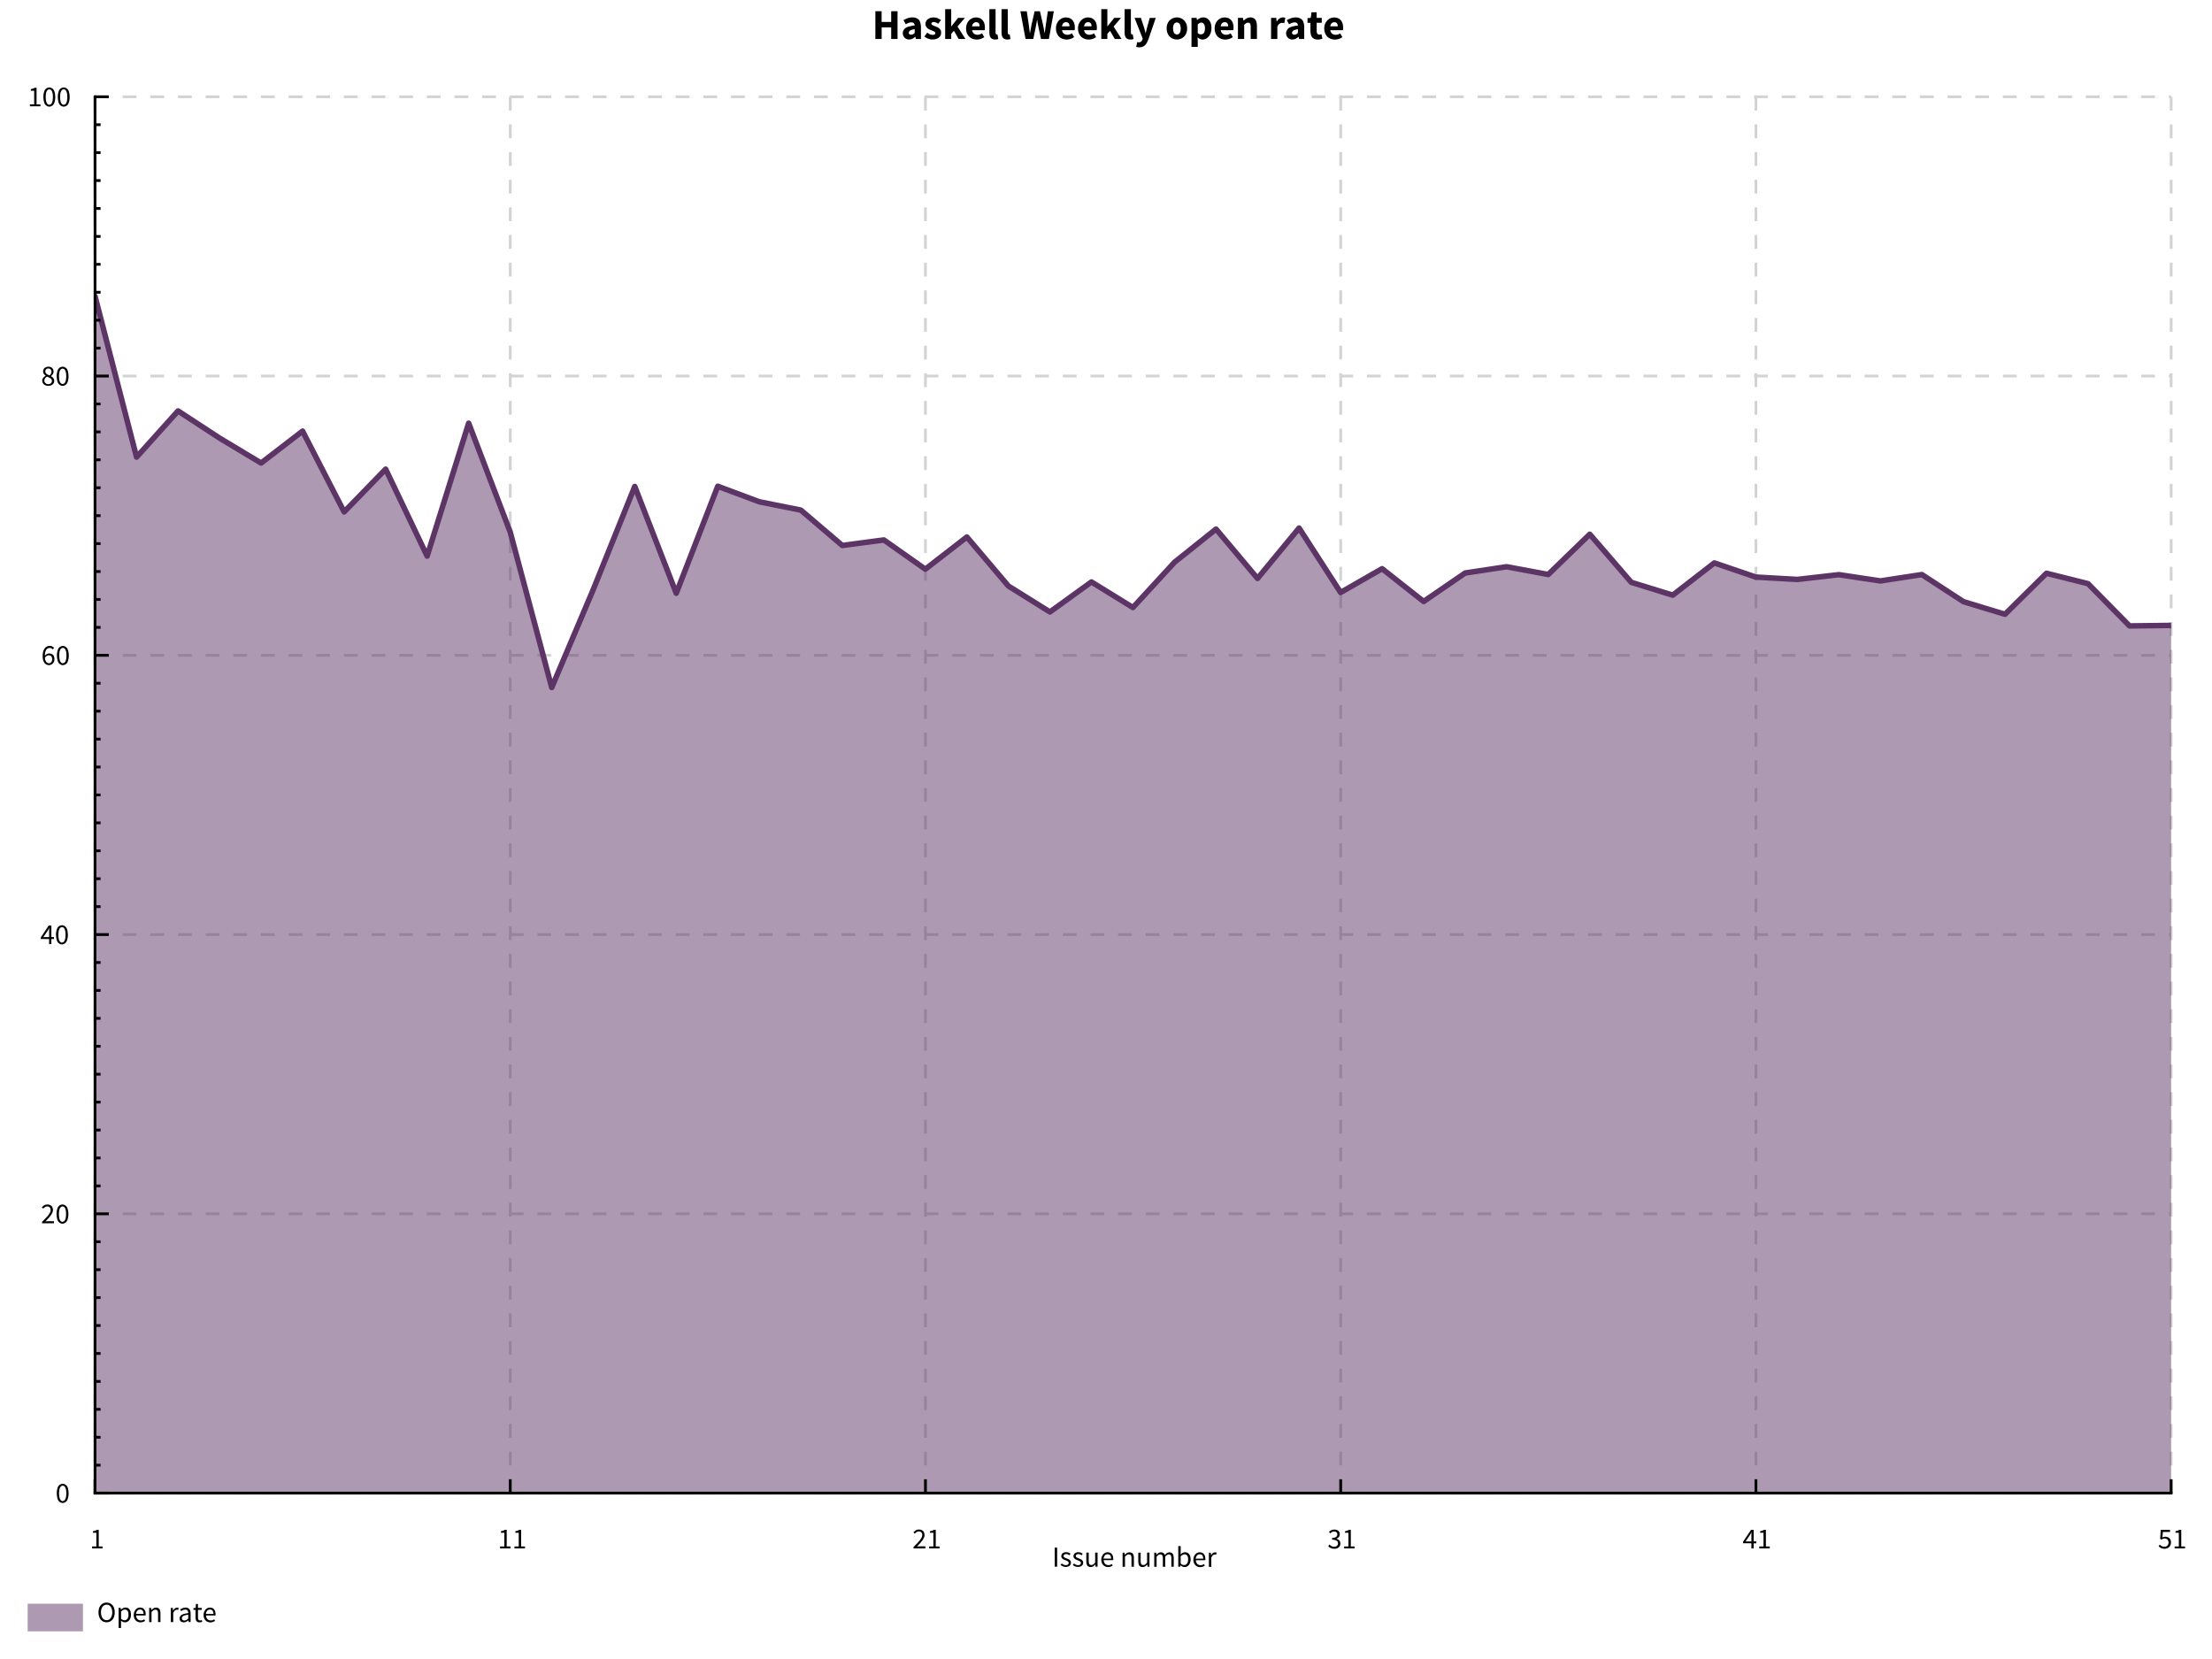 <svg xmlns="http://www.w3.org/2000/svg" stroke="#000" viewBox="0 0 800 600" font-size="1">
  <path fill="#FFF" stroke="none" stroke-opacity="0" stroke-width="0" stroke-miterlimit="10" d="M0 0v600h800V0z" stroke-linejoin="bevel"/>
  <path stroke="none" stroke-opacity="0" stroke-width="0" stroke-miterlimit="10" d="M315.4 14.1zm1.18-10.04h2.27v3.87h3.46V4.06h2.3V14.1h-2.3V9.9h-3.45v4.2h-2.27V4.06zm9.2 10.04zm.72-2.12c0-1.2 1.02-1.88 1.02-1.88 1-.68 3.28-.9 3.28-.9-.03-.52-.3-.82-.3-.82-.3-.3-.9-.3-.9-.3-.5 0-1 .18-1 .18-.48.2-1.04.5-1.04.5l-.8-1.48c.74-.45 1.55-.72 1.55-.72.82-.28 1.73-.28 1.73-.28 1.48 0 2.25.84 2.25.84.78.84.78 2.6.78 2.6v4.38h-1.85l-.16-.78H331c-.5.43-1.04.7-1.04.7-.55.27-1.2.27-1.2.27-.52 0-.93-.2-.93-.2-.42-.17-.7-.48-.7-.48-.3-.32-.47-.73-.47-.73-.16-.43-.16-.92-.16-.92zm0 0zm2.16-.17c0 .38.24.55.24.55.24.18.64.18.64.18.4 0 .67-.17.67-.17.3-.17.6-.48.6-.48v-1.34c-1.22.17-1.68.5-1.68.5-.46.32-.46.77-.46.77zm5.34 2.3zm1.34-2.3c.53.4 1 .6 1 .6.48.2.97.2.97.2.52 0 .75-.16.75-.16.23-.17.23-.48.23-.48 0-.18-.13-.33-.13-.33-.13-.15-.35-.27-.35-.27-.23-.12-.5-.22-.5-.22-.28-.1-.57-.23-.57-.23-.36-.12-.7-.3-.7-.3-.37-.2-.66-.46-.66-.46-.3-.27-.48-.64-.48-.64-.2-.36-.2-.83-.2-.83 0-.53.22-.97.22-.97.2-.45.6-.76.6-.76.38-.3.9-.48.9-.48.55-.18 1.22-.18 1.22-.18.87 0 1.54.3 1.54.3.66.3 1.15.67 1.15.67L339.3 8.6c-.4-.3-.8-.47-.8-.47-.4-.17-.8-.17-.8-.17-.86 0-.86.6-.86.6 0 .18.12.3.12.3.12.14.33.25.33.25.2.12.47.22.47.22l.56.2c.37.15.73.32.73.32.36.18.66.44.66.44.3.26.5.64.5.64.17.38.17.9.17.9 0 .53-.2.97-.2.97-.2.44-.6.77-.6.77-.4.33-1 .52-1 .52-.58.2-1.35.2-1.35.2-.75 0-1.55-.3-1.55-.3-.8-.3-1.38-.78-1.38-.78zm5.48 2.3zm1-10.8h2.2v6.2h.07l2.4-3.04h2.47L346.3 9.6l2.87 4.5h-2.45L345 11.13l-.97 1.1v1.87h-2.2V3.3zm7 10.8zm.57-3.82c0-.92.3-1.67.3-1.67.3-.74.8-1.25.8-1.25.5-.52 1.15-.8 1.15-.8.65-.27 1.34-.27 1.34-.27.8 0 1.4.28 1.4.28.62.27 1.03.77 1.03.77.4.5.6 1.16.6 1.16.2.66.2 1.44.2 1.44 0 .3-.02.57-.02.57-.02.26-.05.4-.05.4h-4.58c.16.88.7 1.27.7 1.27.52.4 1.3.4 1.3.4.8 0 1.64-.52 1.64-.52l.76 1.37c-.58.4-1.3.64-1.3.64-.72.23-1.4.23-1.4.23-.82 0-1.53-.28-1.53-.28-.7-.27-1.23-.8-1.23-.8-.53-.5-.82-1.24-.82-1.24-.3-.74-.3-1.7-.3-1.7zm0 0zm4.9-.78c0-.67-.28-1.08-.28-1.08-.3-.42-.98-.42-.98-.42-.54 0-.95.36-.95.36-.42.37-.54 1.14-.54 1.14h2.75zm2.5 4.6zm1-10.8h2.27v8.52c0 .36.14.5.14.5.14.13.27.13.27.13h.14l.15-.03.28 1.68c-.2.08-.47.13-.47.13-.3.06-.67.06-.67.06-.6 0-1-.2-1-.2-.4-.18-.63-.5-.63-.5-.24-.35-.35-.82-.35-.82-.1-.46-.1-1.05-.1-1.05V3.3zm3.4 10.8zm1.02-10.8h2.26v8.52c0 .36.13.5.13.5.14.13.28.13.28.13h.13l.16-.03.27 1.68c-.18.08-.47.13-.47.13-.28.06-.67.06-.67.06-.6 0-1-.2-1-.2-.4-.18-.63-.5-.63-.5-.24-.35-.35-.82-.35-.82-.1-.46-.1-1.05-.1-1.05V3.3zm6.6 10.8zm.22-10.04h2.32l.7 4.7.2 1.58.2 1.6h.06l.3-1.6c.14-.8.3-1.58.3-1.58l1.08-4.7h1.92l1.08 4.7.3 1.56.3 1.6h.06l.2-1.6.22-1.56.7-4.7h2.16l-1.78 10.04h-2.85l-.98-4.56c-.12-.58-.22-1.17-.22-1.17l-.18-1.15h-.06l-.2 1.15c-.1.6-.22 1.17-.22 1.17l-.94 4.56h-2.8zm12.3 10.04zm.56-3.82c0-.92.3-1.67.3-1.67.3-.74.8-1.25.8-1.25.5-.52 1.16-.8 1.16-.8.65-.27 1.34-.27 1.34-.27.82 0 1.42.28 1.42.28.6.27 1.02.77 1.02.77.4.5.6 1.16.6 1.16.2.66.2 1.44.2 1.44 0 .3-.02.57-.02.57l-.06.4h-4.58c.16.88.7 1.27.7 1.27.52.4 1.3.4 1.3.4.8 0 1.64-.52 1.64-.52l.75 1.37c-.58.4-1.3.64-1.3.64-.7.23-1.4.23-1.4.23-.82 0-1.53-.28-1.53-.28-.7-.27-1.23-.8-1.23-.8-.52-.5-.8-1.24-.8-1.24-.3-.74-.3-1.7-.3-1.7zm0 0zm4.92-.78c0-.67-.3-1.08-.3-1.08-.28-.42-.97-.42-.97-.42-.54 0-.95.36-.95.36-.4.37-.53 1.14-.53 1.14h2.76zm2.5 4.6zm.55-3.82c0-.92.3-1.67.3-1.67.32-.74.82-1.25.82-1.25.5-.52 1.14-.8 1.14-.8.64-.27 1.34-.27 1.34-.27.8 0 1.42.28 1.42.28.6.27 1.02.77 1.02.77.4.5.6 1.16.6 1.16.2.66.2 1.44.2 1.44 0 .3-.02.57-.02.57-.03.26-.07.4-.07.4h-4.57c.15.88.7 1.27.7 1.27.52.4 1.3.4 1.3.4.8 0 1.64-.52 1.64-.52l.75 1.37c-.6.4-1.3.64-1.3.64-.72.23-1.4.23-1.4.23-.83 0-1.54-.28-1.54-.28-.7-.27-1.22-.8-1.22-.8-.52-.5-.8-1.24-.8-1.24-.3-.74-.3-1.7-.3-1.7zm0 0zm4.93-.78c0-.67-.3-1.08-.3-1.08-.28-.42-.98-.42-.98-.42-.53 0-.94.36-.94.36-.4.37-.53 1.14-.53 1.14h2.75zm2.5 4.6zm1-10.8h2.2v6.2h.06l2.42-3.04h2.46l-2.68 3.14 2.88 4.5h-2.44l-1.73-2.97-.97 1.1v1.87h-2.2V3.3zm7.44 10.8zm1-10.8H409v8.52c0 .36.13.5.13.5.13.13.27.13.27.13h.13l.15-.03.28 1.68c-.2.08-.47.13-.47.13-.3.06-.68.06-.68.06-.6 0-1-.2-1-.2-.4-.18-.63-.5-.63-.5-.25-.35-.35-.82-.35-.82-.1-.46-.1-1.05-.1-1.05V3.3zm3.4 10.8zm1.17 1.1l.26.07c.14.03.26.03.26.03.57 0 .88-.27.88-.27.3-.28.46-.73.46-.73l.1-.4-2.93-7.44h2.28l1.1 3.28c.17.53.3 1.07.3 1.07l.3 1.1h.06l.25-1.07.28-1.1.93-3.27H418l-2.65 7.72c-.28.72-.58 1.27-.58 1.27-.3.55-.7.9-.7.9-.38.37-.88.55-.88.55-.5.2-1.18.2-1.18.2-.37 0-.6-.05-.6-.05-.26-.04-.5-.1-.5-.1l.4-1.74zm10.07-1.1zm.55-3.82c0-.95.3-1.7.3-1.7.32-.75.83-1.25.83-1.25.52-.5 1.2-.78 1.2-.78.68-.27 1.4-.27 1.4-.27.72 0 1.4.27 1.4.27.66.27 1.18.78 1.18.78.5.5.82 1.25.82 1.25.3.75.3 1.7.3 1.7 0 .96-.3 1.7-.3 1.7-.3.75-.82 1.26-.82 1.26-.52.5-1.2.78-1.2.78-.66.27-1.38.27-1.38.27-.72 0-1.4-.28-1.4-.28-.68-.27-1.2-.78-1.2-.78-.5-.5-.82-1.26-.82-1.26-.3-.74-.3-1.7-.3-1.7zm0 0zm2.33 0c0 1 .34 1.6.34 1.6.34.57 1.05.57 1.05.57.7 0 1.05-.58 1.05-.58.35-.6.35-1.6.35-1.6 0-1-.35-1.57-.35-1.57-.36-.6-1.05-.6-1.05-.6-.7 0-1.06.6-1.06.6-.35.58-.35 1.58-.35 1.58zm5.67 3.82zm3.26.6v2.24h-2.26V6.46h1.84l.16.76h.06c.45-.4 1-.67 1-.67.57-.27 1.17-.27 1.17-.27.7 0 1.25.28 1.25.28.55.27.94.78.94.78.38.5.6 1.23.6 1.23.2.7.2 1.6.2 1.6 0 .97-.27 1.74-.27 1.74-.27.77-.72 1.3-.72 1.3-.46.53-1.04.8-1.04.8-.56.3-1.18.3-1.18.3-.5 0-.95-.22-.95-.22-.47-.2-.87-.6-.87-.6zm0 0zm0-2.75c.3.27.62.38.62.38.3.1.6.1.6.1.58 0 1-.52 1-.52.4-.52.4-1.7.4-1.7 0-2.07-1.3-2.07-1.3-2.07-.67 0-1.32.7-1.32.7v3.12zm5.56 2.15zm.55-3.82c0-.92.3-1.67.3-1.67.3-.74.8-1.25.8-1.25.5-.52 1.16-.8 1.16-.8.64-.27 1.34-.27 1.34-.27.8 0 1.42.28 1.42.28.6.27 1.02.77 1.02.77.4.5.6 1.16.6 1.16.2.66.2 1.44.2 1.44 0 .3-.02.57-.02.57-.03.26-.07.4-.07.4h-4.57c.15.88.7 1.27.7 1.27.52.4 1.3.4 1.3.4.8 0 1.64-.52 1.64-.52l.75 1.37c-.6.4-1.3.64-1.3.64-.72.23-1.4.23-1.4.23-.83 0-1.54-.28-1.54-.28-.7-.27-1.23-.8-1.23-.8-.52-.5-.8-1.24-.8-1.24-.3-.74-.3-1.7-.3-1.7zm0 0zm4.92-.78c0-.67-.3-1.08-.3-1.08-.28-.42-.98-.42-.98-.42-.53 0-.94.36-.94.36-.4.37-.53 1.14-.53 1.14h2.75zm2.5 4.6zm1-7.64h1.85l.15.97h.06c.5-.46 1.08-.8 1.08-.8.58-.35 1.37-.35 1.37-.35 1.25 0 1.8.8 1.8.8.57.83.57 2.28.57 2.28v4.74h-2.26V9.65c0-.83-.23-1.14-.23-1.14-.2-.3-.7-.3-.7-.3-.43 0-.74.2-.74.2-.3.2-.68.54-.68.54v5.16h-2.26V6.46zm11 7.64zm1-7.64h1.86l.15 1.34h.06c.4-.78 1-1.15 1-1.15.58-.37 1.17-.37 1.17-.37.32 0 .53.04.53.04.2.04.37.1.37.1l-.37 1.97c-.2-.07-.4-.1-.4-.1-.18-.04-.43-.04-.43-.04-.43 0-.9.3-.9.3-.47.32-.78 1.1-.78 1.1v4.44h-2.27V6.46zm4.7 7.64zm.72-2.12c0-1.2 1-1.88 1-1.88 1.03-.68 3.3-.9 3.3-.9-.04-.52-.32-.82-.32-.82-.27-.3-.9-.3-.9-.3-.48 0-.97.18-.97.18-.5.2-1.05.5-1.05.5l-.8-1.48c.74-.45 1.55-.72 1.55-.72.8-.28 1.7-.28 1.7-.28 1.5 0 2.27.84 2.27.84.78.84.78 2.6.78 2.6v4.38h-1.85l-.17-.78h-.05c-.5.43-1.04.7-1.04.7-.55.27-1.2.27-1.2.27-.52 0-.94-.2-.94-.2-.42-.17-.7-.48-.7-.48-.3-.32-.46-.73-.46-.73-.16-.43-.16-.92-.16-.92zm0 0zm2.15-.17c0 .38.23.55.23.55.24.18.64.18.64.18.4 0 .68-.17.68-.17.27-.17.58-.48.58-.48v-1.34c-1.2.17-1.68.5-1.68.5-.46.32-.46.77-.46.77zm5.34 2.3zm1.3-5.87h-1.04V6.56l1.17-.1.26-2.03h1.88v2.03h1.84v1.77h-1.83v3.07c0 .65.28.93.28.93.27.3.7.3.7.3.2 0 .4-.06.4-.06l.34-.1.35 1.64c-.3.1-.72.2-.72.2-.42.1-.97.1-.97.1-.7 0-1.2-.23-1.2-.23-.5-.2-.83-.6-.83-.6-.3-.38-.46-.93-.46-.93-.15-.55-.15-1.2-.15-1.2v-3.1zm4.44 5.87zm.55-3.82c0-.92.3-1.67.3-1.67.32-.74.82-1.25.82-1.25.5-.52 1.15-.8 1.15-.8.65-.27 1.34-.27 1.34-.27.8 0 1.42.28 1.42.28.6.27 1.02.77 1.02.77.4.5.6 1.16.6 1.16.2.66.2 1.44.2 1.44 0 .3-.02.57-.02.57l-.06.4h-4.58c.16.88.7 1.27.7 1.27.52.4 1.3.4 1.3.4.8 0 1.64-.52 1.64-.52l.75 1.37c-.57.4-1.3.64-1.3.64-.7.23-1.4.23-1.4.23-.82 0-1.52-.28-1.52-.28-.7-.27-1.24-.8-1.24-.8-.52-.5-.8-1.24-.8-1.24-.3-.74-.3-1.7-.3-1.7zm0 0zm4.93-.78c0-.67-.3-1.08-.3-1.08-.28-.42-.98-.42-.98-.42-.53 0-.94.36-.94.36-.4.37-.53 1.14-.53 1.14h2.76z" stroke-linejoin="bevel"/>
  <path fill="none" fill-opacity="0" stroke="#D3D3D3" stroke-miterlimit="10" d="M34.37 35v505M184.54 35v505M334.7 35v505M484.88 35v505M635.05 35v505M785.22 35v505M34.37 540h750.85M34.37 439h750.85M34.37 338h750.85M34.37 237h750.85M34.37 136h750.85M34.37 35h750.85" stroke-dasharray="5 5"/>
  <g fill="#5C3566" fill-opacity=".5" stroke-opacity="0" stroke-width="0" stroke-miterlimit="10" stroke-linejoin="bevel">
    <defs>
      <clipPath id="a">
        <path d="M34.37 35v505h750.85V35z"/>
      </clipPath>
    </defs>
    <g clip-path="url(#a)">
      <path stroke="none" d="M34.37 540H800.2V233.9l-15.02-7.74-15 .18-15.02-15.28-15.02-3.77-15 14.82-15.03-4.57-15.02-9.8-15 2.3-15.02-2.25-15.02 1.72-15-.85-15.03-5.12L605 215.2l-15-4.6-15.02-17.42-15.02 14.56-15.02-2.8-15 2.26-15.03 10.3-15-11.85-15.02 8.6-15.02-23.3-15.02 18.23-15-17.84-15.03 12-15 16.36-15.02-9.25-15.02 10.86-15.02-9.37-15.02-17.72-15 11.65-15.03-10.57-15.03 2-15-12.8-15.03-3-15.02-5.62-15 38.7-15.03-38.63-15.03 37.3-15 35.42-15.03-56.25-15.02-39.35-15.02 48.07-15-31.45-15.03 15.47-15.02-29.22-15 11.54-15.03-9.02-15.02-9.82-15 16.7-15.03-58.18V540z"/>
    </g>
  </g>
  <g fill-opacity="0" stroke="#5C3566" stroke-width="2" stroke-miterlimit="10" stroke-linejoin="round" stroke-linecap="round">
    <defs>
      <clipPath id="b">
        <path d="M34.37 35v505h750.85V35z"/>
      </clipPath>
    </defs>
    <g clip-path="url(#b)">
      <path fill="none" d="M34.37 107.14l15.02 58.18 15-16.7 15.02 9.82 15.02 9.02 15-11.54 15.03 29.22 15.02-15.47 15 31.45 15.02-48.07 15.02 39.35 15.02 56.25 15-35.4 15.03-37.32 15 38.63 15.02-38.7 15.02 5.62 15.02 3 15 12.8 15.03-2 15 10.57 15.02-11.64 15.02 17.73 15.02 9.38 15.02-10.85 15 9.25 15.03-16.37 15.03-12 15 17.85 15.03-18.22 15.02 23.3 15-8.6 15.03 11.85 15.03-10.3 15-2.26 15.03 2.8 15.02-14.56 15.02 17.4 15 4.63 15.03-11.65 15.02 5.12 15 .85 15.03-1.72 15.02 2.26 15-2.3 15.03 9.8 15.02 4.56 15-14.83 15.03 3.76 15.02 15.28 15-.18 15.03 7.73"/>
    </g>
  </g>
  <path fill="none" fill-opacity="0" stroke-miterlimit="10" d="M34.37 540V35" stroke-linecap="square"/>
  <path fill="none" fill-opacity="0" stroke-miterlimit="10" d="M34.37 540h2M34.37 529.9h2M34.37 519.8h2M34.37 509.7h2M34.37 499.6h2M34.37 489.5h2M34.37 479.4h2M34.37 469.3h2M34.37 459.2h2M34.37 449.1h2M34.37 439h2M34.37 428.9h2M34.37 418.8h2M34.37 408.7h2M34.37 398.6h2M34.37 388.5h2M34.37 378.4h2M34.37 368.3h2M34.37 358.2h2M34.37 348.1h2M34.37 338h2M34.37 327.9h2M34.37 317.8h2M34.37 307.7h2M34.37 297.6h2M34.37 287.5h2M34.37 277.4h2M34.37 267.3h2M34.37 257.2h2M34.37 247.1h2M34.37 237h2M34.37 226.9h2M34.37 216.8h2M34.37 206.7h2M34.37 196.6h2M34.37 186.5h2M34.37 176.4h2M34.37 166.3h2M34.37 156.2h2M34.37 146.1h2M34.37 136h2M34.37 125.9h2M34.37 115.8h2M34.37 105.7h2M34.37 95.6h2M34.37 85.5h2M34.37 75.4h2M34.37 65.3h2M34.37 55.2h2M34.37 45.1h2M34.37 35h2M34.37 540h5M34.37 439h5M34.37 338h5M34.37 237h5M34.37 136h5M34.37 35h5"/>
  <path stroke="none" stroke-opacity="0" stroke-width="0" stroke-miterlimit="10" d="M20.07 543.45zm2.62.12c-1.03 0-1.6-.9-1.6-.9-.56-.9-.56-2.6-.56-2.6 0-1.7.56-2.57.56-2.57.57-.88 1.6-.88 1.6-.88 1 0 1.56.88 1.56.88.57.88.57 2.57.57 2.57 0 1.7-.57 2.6-.57 2.6-.56.9-1.57.9-1.57.9zm0 0zm0-.7c.28 0 .52-.15.52-.15.24-.17.4-.5.4-.5.18-.35.28-.88.28-.88.1-.53.1-1.27.1-1.27 0-.73-.1-1.26-.1-1.26-.1-.5-.27-.84-.27-.84-.17-.33-.4-.5-.4-.5-.25-.15-.54-.15-.54-.15-.3 0-.55.17-.55.17-.24.16-.4.5-.4.5-.18.32-.28.84-.28.84-.1.54-.1 1.27-.1 1.27 0 1.47.37 2.14.37 2.14.36.68.95.68.95.68zM14.77 442.45zm.42-.52l1.33-1.36c.6-.6 1-1.13 1-1.13.4-.52.6-.96.6-.96.2-.44.2-.85.2-.85 0-.57-.3-.94-.3-.94-.32-.38-.96-.38-.96-.38-.42 0-.78.24-.78.24-.37.23-.66.57-.66.57l-.5-.5c.43-.46.9-.73.9-.73.47-.28 1.13-.28 1.13-.28.94 0 1.48.54 1.48.54.53.54.53 1.43.53 1.43 0 .47-.2.94-.2.94-.2.48-.57 1-.57 1-.35.5-.85 1.05-.85 1.05l-1.1 1.16.57-.04.55-.02h1.95v.75H15.2v-.52zm4.8.52zm2.6.12c-1 0-1.58-.9-1.58-.9-.57-.9-.57-2.6-.57-2.6 0-1.7.57-2.57.57-2.57.57-.88 1.6-.88 1.6-.88 1 0 1.56.88 1.56.88.57.88.57 2.57.57 2.57 0 1.7-.57 2.6-.57 2.6-.57.9-1.57.9-1.57.9zm0 0zm0-.7c.3 0 .54-.15.54-.15.23-.17.4-.5.4-.5.18-.35.27-.88.27-.88.1-.53.1-1.27.1-1.27 0-.73-.1-1.26-.1-1.26-.08-.5-.25-.84-.25-.84-.18-.33-.4-.5-.4-.5-.25-.15-.54-.15-.54-.15-.3 0-.53.17-.53.17-.24.16-.42.5-.42.5-.17.32-.26.84-.26.84-.1.54-.1 1.27-.1 1.27 0 1.47.35 2.14.35 2.14.37.68.96.68.96.68zM14.57 341.45zm3.2-2.55v-1.94-.65l.05-.63h-.05c-.12.24-.26.47-.26.47l-.27.47-1.57 2.3h2.1zm0 0zm1.73.7h-.92v1.85h-.82v-1.85h-3v-.57l2.86-4.3h.96v4.17h.92v.7zm.3 1.85zm2.6.12c-1 0-1.58-.9-1.58-.9-.57-.9-.57-2.6-.57-2.6 0-1.7.57-2.57.57-2.57.57-.88 1.6-.88 1.6-.88 1 0 1.56.88 1.56.88.57.88.57 2.57.57 2.57 0 1.7-.57 2.6-.57 2.6-.57.9-1.57.9-1.57.9zm0 0zm0-.7c.3 0 .54-.15.54-.15.23-.17.4-.5.4-.5.18-.35.27-.88.27-.88.1-.53.1-1.27.1-1.27 0-.73-.1-1.26-.1-1.26-.08-.5-.25-.84-.25-.84-.18-.33-.4-.5-.4-.5-.25-.15-.54-.15-.54-.15-.3 0-.53.17-.53.17-.24.16-.42.5-.42.5-.17.32-.26.84-.26.84-.1.54-.1 1.27-.1 1.27 0 1.47.35 2.14.35 2.14.37.68.96.68.96.68zM14.9 240.45zm2.8-.56c.26 0 .47-.12.47-.12.2-.1.37-.3.37-.3.16-.2.25-.46.25-.46.08-.27.08-.6.08-.6 0-.66-.3-1.04-.3-1.04-.3-.38-.94-.38-.94-.38-.32 0-.7.2-.7.2-.36.2-.7.68-.7.68.08 1 .46 1.5.46 1.5.37.5 1 .5 1 .5zm0 0zm1.4-5.03c-.22-.24-.5-.4-.5-.4-.3-.13-.62-.13-.62-.13-.34 0-.66.15-.66.15-.3.14-.56.47-.56.47-.24.34-.38.88-.38.88-.15.54-.16 1.34-.16 1.34.3-.4.73-.63.73-.63.42-.22.83-.22.83-.22.88 0 1.4.5 1.4.5.52.53.52 1.57.52 1.57 0 .48-.16.88-.16.88-.16.4-.43.67-.43.67-.27.3-.62.44-.62.44-.36.17-.77.17-.77.17-.48 0-.9-.2-.9-.2-.42-.2-.73-.6-.73-.6-.3-.4-.5-1-.5-1-.17-.6-.17-1.42-.17-1.42 0-1 .2-1.72.2-1.72.22-.7.58-1.16.58-1.16.35-.44.8-.65.8-.65.47-.2.97-.2.97-.2.55 0 .94.2.94.2.4.2.67.5.67.5zm1.02 5.58zm2.6.12c-1 0-1.57-.9-1.57-.9-.57-.9-.57-2.6-.57-2.6 0-1.7.57-2.57.57-2.57.56-.88 1.58-.88 1.58-.88 1 0 1.58.88 1.58.88.57.88.57 2.57.57 2.57 0 1.7-.56 2.6-.56 2.6-.56.9-1.57.9-1.57.9zm0 0zm0-.7c.3 0 .54-.15.54-.15.24-.17.4-.5.4-.5.18-.35.28-.88.28-.88.1-.53.1-1.27.1-1.27 0-.73-.1-1.26-.1-1.26-.1-.5-.27-.84-.27-.84-.17-.33-.4-.5-.4-.5-.24-.15-.54-.15-.54-.15-.3 0-.53.17-.53.17-.25.16-.42.5-.42.5-.17.32-.27.84-.27.84-.08.54-.08 1.27-.08 1.27 0 1.47.36 2.14.36 2.14.36.68.95.68.95.68zM14.82 139.45zm1.2-1.8c0 .28.12.5.12.5.1.25.3.42.3.42.2.17.46.27.46.27.26.1.57.1.57.1.6 0 .95-.33.95-.33.36-.32.36-.85.36-.85 0-.32-.15-.55-.15-.55-.14-.23-.4-.4-.4-.4-.25-.18-.58-.32-.58-.32l-.7-.3c-.4.28-.65.64-.65.64-.27.37-.27.83-.27.83zm0 0zm1.9-1.86c.34-.3.52-.65.52-.65.18-.34.18-.7.18-.7 0-.5-.3-.85-.3-.85-.3-.34-.86-.34-.86-.34-.47 0-.78.3-.78.3-.3.3-.3.78-.3.78 0 .3.12.52.12.52.13.22.34.38.34.38.22.17.5.3.5.3l.58.25zm0 0zm-2.67 1.93c0-.32.1-.6.1-.6.12-.28.3-.5.3-.5.17-.23.4-.4.4-.4.22-.18.46-.3.46-.3v-.05c-.35-.26-.64-.63-.64-.63-.28-.37-.28-.9-.28-.9 0-.4.14-.7.14-.7.15-.33.4-.55.4-.55.26-.23.6-.36.6-.36.35-.12.76-.12.76-.12.44 0 .8.13.8.13.33.13.58.37.58.37.25.23.38.56.38.56.13.33.13.72.13.72 0 .27-.1.5-.1.5-.08.25-.2.46-.2.46-.14.2-.3.38-.3.38-.17.17-.32.28-.32.28v.04c.22.13.43.3.43.3.2.15.37.36.37.36.16.2.26.47.26.47.1.25.1.6.1.6 0 .36-.15.7-.15.7-.15.3-.44.56-.44.56-.27.24-.67.37-.67.37-.4.14-.88.14-.88.14-.48 0-.88-.14-.88-.14-.4-.13-.7-.38-.7-.38-.28-.25-.45-.58-.45-.58-.17-.34-.17-.74-.17-.74zm4.8 1.72zm2.6.12c-1 0-1.58-.9-1.58-.9-.57-.9-.57-2.6-.57-2.6 0-1.7.57-2.57.57-2.57.57-.88 1.6-.88 1.6-.88 1 0 1.56.88 1.56.88.57.88.57 2.57.57 2.57 0 1.7-.57 2.6-.57 2.6-.56.9-1.57.9-1.57.9zm0 0zm0-.7c.3 0 .54-.15.54-.15.22-.17.4-.5.4-.5.17-.35.27-.88.27-.88.1-.53.1-1.27.1-1.27 0-.73-.1-1.26-.1-1.26-.1-.5-.27-.84-.27-.84-.18-.33-.4-.5-.4-.5-.25-.15-.54-.15-.54-.15-.3 0-.54.17-.54.17-.24.16-.4.5-.4.5-.2.32-.28.84-.28.84-.1.54-.1 1.27-.1 1.27 0 1.47.37 2.14.37 2.14.37.68.96.68.96.68zM10 38.45zm.83-.72h1.53V32.8h-1.22v-.56c.47-.1.8-.2.8-.2.35-.13.62-.3.62-.3h.66v6h1.4v.7h-3.8v-.7zm4.4.72zm2.6.12c-1 0-1.58-.9-1.58-.9-.57-.9-.57-2.6-.57-2.6 0-1.7.57-2.57.57-2.57.57-.88 1.6-.88 1.6-.88 1 0 1.56.88 1.56.88.58.88.58 2.57.58 2.57 0 1.7-.57 2.6-.57 2.6-.56.9-1.56.9-1.56.9zm0 0zm0-.7c.3 0 .54-.15.54-.15.23-.17.4-.5.4-.5.18-.35.27-.88.27-.88.1-.53.1-1.27.1-1.27 0-.73-.1-1.26-.1-1.26-.1-.5-.26-.84-.26-.84-.18-.33-.4-.5-.4-.5-.25-.15-.54-.15-.54-.15-.3 0-.54.17-.54.17-.24.16-.4.5-.4.5-.2.32-.28.84-.28.84-.1.54-.1 1.27-.1 1.27 0 1.47.37 2.14.37 2.14.35.68.94.68.94.68zm2.6.58zm2.63.12c-1.02 0-1.6-.9-1.6-.9-.56-.9-.56-2.6-.56-2.6 0-1.7.57-2.57.57-2.57.57-.88 1.6-.88 1.6-.88 1 0 1.56.88 1.56.88.57.88.57 2.57.57 2.57 0 1.7-.57 2.6-.57 2.6-.56.9-1.57.9-1.57.9zm0 0zm0-.7c.3 0 .53-.15.53-.15.22-.17.4-.5.4-.5.17-.35.26-.88.26-.88.1-.53.1-1.27.1-1.27 0-.73-.1-1.26-.1-1.26-.1-.5-.26-.84-.26-.84-.18-.33-.4-.5-.4-.5-.25-.15-.54-.15-.54-.15-.3 0-.54.17-.54.17-.24.16-.4.5-.4.5-.2.32-.28.84-.28.84-.1.54-.1 1.27-.1 1.27 0 1.47.37 2.14.37 2.14.37.68.96.68.96.68z" stroke-linejoin="bevel"/>
  <path fill="none" fill-opacity="0" stroke-miterlimit="10" d="M34.37 540h750.85" stroke-linecap="square"/>
  <path fill="none" fill-opacity="0" stroke-miterlimit="10" d="M34.37 540v-2M785.22 540v-2M34.37 540v-5M184.54 540v-5M334.7 540v-5M484.88 540v-5M635.05 540v-5M785.22 540v-5"/>
  <path stroke="none" stroke-opacity="0" stroke-width="0" stroke-miterlimit="10" d="M32.48 560zm.83-.7h1.54v-4.95h-1.22v-.56c.47-.1.8-.2.8-.2.35-.13.62-.3.62-.3h.66v6h1.4v.7h-3.8v-.7zM180.04 560zm.83-.7h1.53v-4.95h-1.22v-.56c.46-.1.8-.2.8-.2.35-.13.62-.3.62-.3h.66v6h1.4v.7h-3.8v-.7zm4.4.7zm.82-.7h1.52v-4.95h-1.22v-.56c.47-.1.8-.2.8-.2.35-.13.62-.3.62-.3h.66v6h1.4v.7h-3.8v-.7zM329.98 560zm.42-.5l1.35-1.38c.58-.6.98-1.13.98-1.13.4-.53.6-.97.6-.97.22-.43.22-.84.22-.84 0-.6-.3-.96-.3-.96-.33-.36-.97-.36-.97-.36-.42 0-.78.23-.78.23-.35.25-.65.58-.65.58l-.5-.5c.43-.45.9-.73.9-.73.47-.28 1.14-.28 1.14-.28.92 0 1.46.54 1.46.54.53.55.53 1.45.53 1.45 0 .47-.2.95-.2.95-.22.48-.58 1-.58 1-.36.5-.86 1.05-.86 1.05-.5.55-1.1 1.17-1.1 1.17l.57-.04c.3-.03.56-.03.56-.03h1.93v.75h-4.33v-.5zm4.8.5zm.83-.7h1.54v-4.95h-1.22v-.56c.46-.1.8-.2.8-.2.34-.13.6-.3.6-.3h.68v6h1.38v.7h-3.77v-.7zM480.1 560zm.7-1.4c.32.33.72.57.72.57.4.24 1 .24 1 .24.6 0 1-.32 1-.32.4-.33.4-.9.4-.9 0-.3-.12-.54-.12-.54-.1-.25-.36-.42-.36-.42-.25-.18-.66-.28-.66-.28-.4-.1-1-.1-1-.1v-.65c.52 0 .9-.1.9-.1.35-.1.57-.27.57-.27.23-.17.32-.4.32-.4.1-.23.1-.5.1-.5 0-.5-.3-.77-.3-.77-.32-.28-.86-.28-.86-.28-.4 0-.76.2-.76.2-.35.17-.66.48-.66.48l-.46-.55c.4-.36.86-.6.86-.6.47-.23 1.07-.23 1.07-.23.44 0 .8.12.8.12.37.1.64.32.64.32.26.2.4.53.4.53.15.3.15.72.15.72 0 .6-.33 1-.33 1-.34.4-.9.6-.9.6v.04c.32.1.58.23.58.23.26.14.46.35.46.35.2.22.3.5.3.5.12.3.12.63.12.63 0 .46-.17.8-.17.8-.16.37-.46.62-.46.62-.3.24-.7.37-.7.37-.4.13-.86.13-.86.13-.4 0-.73-.08-.73-.08-.33-.08-.6-.2-.6-.2-.28-.14-.5-.3-.5-.3-.2-.18-.38-.37-.38-.37zm4.52 1.4zm.83-.7h1.53v-4.95h-1.22v-.56c.47-.1.8-.2.8-.2.35-.13.62-.3.62-.3h.66v6h1.4v.7h-3.8v-.7zM630.22 560zm3.2-2.54v-1.95-.63l.05-.65h-.05l-.26.48-.28.47-1.57 2.3h2.1zm0 0zm1.73.7h-.92V560h-.82v-1.85h-3v-.57l2.87-4.28h.96v4.16h.92v.7zm.3 1.84zm.82-.7h1.53v-4.95h-1.2v-.56c.45-.1.8-.2.8-.2.33-.13.6-.3.6-.3h.66v6h1.4v.7h-3.8v-.7zM780.43 560zm.68-1.36c.3.3.7.54.7.54.42.23 1 .23 1 .23.3 0 .58-.1.58-.1.26-.1.46-.3.46-.3.2-.2.32-.5.32-.5.12-.28.12-.62.12-.62 0-.7-.4-1.08-.4-1.08-.38-.4-1.03-.4-1.03-.4-.35 0-.6.1-.6.1-.24.12-.55.32-.55.32l-.46-.3.22-3.22h3.35v.74h-2.58l-.18 2c.24-.14.48-.2.48-.2.24-.08.55-.08.55-.08.43 0 .8.12.8.12.38.13.67.4.67.4.28.24.44.64.44.64.17.4.17.94.17.94 0 .54-.2.96-.2.96-.18.42-.5.7-.5.7-.3.3-.72.45-.72.45-.4.16-.84.16-.84.16-.4 0-.74-.08-.74-.08-.33-.08-.6-.2-.6-.2-.27-.13-.48-.3-.48-.3-.22-.16-.4-.34-.4-.34zm4.55 1.36zm.83-.7H788v-4.95h-1.2v-.56c.46-.1.8-.2.8-.2.34-.13.6-.3.6-.3h.68v6h1.38v.7h-3.78v-.7zM380.52 566.6zm.94-6.88h.87v6.9h-.87v-6.9zm1.82 6.9zm.72-1.17c.34.27.7.44.7.44.34.16.8.16.8.16.5 0 .76-.23.76-.23.26-.23.26-.57.26-.57 0-.2-.1-.34-.1-.34-.1-.15-.28-.26-.28-.26-.16-.1-.37-.2-.37-.2l-.42-.16-.55-.22c-.27-.12-.5-.3-.5-.3-.2-.17-.34-.4-.34-.4-.13-.23-.13-.55-.13-.55 0-.3.12-.58.12-.58.12-.26.34-.46.34-.46.22-.2.54-.3.54-.3.33-.12.74-.12.74-.12.48 0 .9.16.9.16.4.17.7.4.7.4l-.42.56c-.27-.2-.55-.33-.55-.33-.27-.12-.6-.12-.6-.12-.5 0-.72.22-.72.22-.22.22-.22.5-.22.5 0 .2.1.32.1.32.08.12.24.22.24.22.16.1.36.18.36.18l.43.17.54.22c.28.1.5.28.5.28.22.17.36.42.36.42.14.25.14.6.14.6 0 .33-.12.6-.12.6-.12.27-.35.48-.35.48-.24.2-.6.33-.6.33-.34.13-.8.13-.8.13-.54 0-1.03-.2-1.03-.2-.5-.2-.87-.5-.87-.5zm3.68 1.16zm.73-1.15c.34.27.7.44.7.44.35.16.8.16.8.16.5 0 .76-.23.76-.23.26-.23.26-.57.26-.57 0-.2-.1-.34-.1-.34-.1-.15-.28-.26-.28-.26-.16-.1-.37-.2-.37-.2l-.42-.16-.55-.22c-.27-.12-.48-.3-.48-.3-.22-.17-.36-.4-.36-.4-.13-.23-.13-.55-.13-.55 0-.3.12-.58.12-.58.12-.26.34-.46.34-.46.22-.2.55-.3.55-.3.32-.12.73-.12.73-.12.48 0 .9.16.9.16.4.17.7.4.7.4l-.42.56c-.26-.2-.55-.33-.55-.33-.27-.12-.6-.12-.6-.12-.5 0-.72.22-.72.22-.22.22-.22.5-.22.5 0 .2.1.32.1.32.1.12.24.22.24.22.16.1.37.18.37.18l.42.17.54.22c.28.1.5.28.5.28.22.17.36.42.36.42.15.25.15.6.15.6 0 .33-.12.6-.12.6-.13.27-.36.48-.36.48-.24.2-.6.33-.6.33-.34.13-.8.13-.8.13-.54 0-1.03-.2-1.03-.2-.5-.2-.86-.5-.86-.5zm3.68 1.16zm.8-5.1h.86v3.12c0 .73.23 1.05.23 1.05.22.32.73.32.73.32.4 0 .7-.22.7-.22.3-.2.67-.65.67-.65v-3.63h.87v5.1h-.72l-.07-.8h-.03c-.36.43-.76.68-.76.68-.4.25-.92.25-.92.25-.82 0-1.2-.5-1.2-.5-.37-.5-.37-1.5-.37-1.5v-3.23zm4.92 5.1zm.48-2.53c0-.64.2-1.13.2-1.13.2-.5.5-.85.5-.85.33-.36.74-.54.74-.54.4-.18.85-.18.85-.18.48 0 .87.16.87.16.38.17.64.5.64.5.25.3.4.74.4.74.13.44.13 1 .13 1 0 .27-.02.46-.02.46h-3.45c.05.83.5 1.32.5 1.32.47.48 1.2.48 1.2.48.37 0 .68-.1.68-.1.32-.12.6-.3.6-.3l.3.57c-.33.22-.74.38-.74.38-.4.15-.93.15-.93.15-.52 0-.96-.18-.96-.18-.45-.18-.78-.53-.78-.53-.34-.34-.53-.83-.53-.83-.2-.5-.2-1.13-.2-1.13zm0 0zm3.57-.4c0-.78-.33-1.2-.33-1.2-.33-.4-.93-.4-.93-.4-.28 0-.53.1-.53.1-.25.1-.45.3-.45.3-.2.22-.33.52-.33.52-.14.3-.18.68-.18.68h2.73zm3.28 2.94zm.86-5.1h.7l.08.74h.03c.38-.37.78-.62.78-.62.4-.24.94-.24.94-.24.8 0 1.18.5 1.18.5.38.5.38 1.5.38 1.5v3.23h-.87v-3.1c0-.74-.22-1.06-.22-1.06-.23-.32-.73-.32-.73-.32-.4 0-.7.2-.7.2-.3.2-.7.6-.7.6v3.7H406v-5.12zm4.87 5.1zm.8-5.1h.86v3.12c0 .73.23 1.05.23 1.05.23.32.73.32.73.32.4 0 .7-.22.7-.22.3-.2.67-.65.67-.65v-3.63h.86v5.1H415l-.06-.8h-.03c-.35.43-.74.68-.74.68-.4.25-.93.25-.93.25-.82 0-1.2-.5-1.2-.5-.37-.5-.37-1.5-.37-1.5v-3.23zm4.92 5.1zm.85-5.1h.7l.1.74h.02c.34-.37.73-.62.73-.62.4-.24.86-.24.86-.24.58 0 .9.25.9.25.35.26.5.72.5.72.4-.44.8-.7.8-.7.4-.27.88-.27.88-.27.8 0 1.17.5 1.17.5.4.5.4 1.5.4 1.5v3.23h-.86v-3.1c0-.74-.23-1.06-.23-1.06-.23-.32-.7-.32-.7-.32-.6 0-1.3.8-1.3.8v3.7h-.85v-3.13c0-.74-.23-1.06-.23-1.06-.23-.32-.73-.32-.73-.32-.58 0-1.3.8-1.3.8v3.7h-.85v-5.12zm7.85 5.1zm.86-7.47h.86v2.04l-.02.92c.35-.3.75-.52.75-.52.4-.2.85-.2.85-.2.5 0 .87.18.87.18.38.18.63.53.63.53.26.33.4.8.4.8.12.48.12 1.07.12 1.07 0 .65-.18 1.17-.18 1.17-.17.5-.48.87-.48.87-.3.37-.7.55-.7.55-.4.18-.84.18-.84.18-.36 0-.74-.16-.74-.16-.4-.16-.72-.47-.72-.47h-.04l-.07.5h-.7v-7.47zm0 0zm.86 6.34c.34.3.67.42.67.42.32.1.57.1.57.1.3 0 .58-.13.58-.13.27-.15.46-.4.46-.4.2-.26.32-.64.32-.64.1-.38.1-.85.1-.85 0-.42-.06-.77-.06-.77-.08-.33-.24-.58-.24-.58-.16-.25-.42-.38-.42-.38-.26-.14-.62-.14-.62-.14-.6 0-1.36.7-1.36.7v2.67zm4.1 1.14zm.5-2.53c0-.64.18-1.13.18-1.13.2-.5.52-.85.52-.85.32-.36.73-.54.73-.54.4-.18.85-.18.85-.18.48 0 .87.16.87.16.38.17.64.5.64.5.26.3.4.74.4.74.14.44.14 1 .14 1 0 .27-.03.46-.03.46h-3.44c.05.83.5 1.32.5 1.32.47.48 1.2.48 1.2.48.37 0 .68-.1.68-.1.3-.12.6-.3.6-.3l.3.57c-.34.22-.75.38-.75.38-.42.15-.94.15-.94.15-.52 0-.96-.18-.96-.18-.45-.18-.78-.53-.78-.53-.33-.34-.52-.83-.52-.83-.2-.5-.2-1.13-.2-1.13zm0 0zm3.56-.4c0-.78-.33-1.2-.33-1.2-.33-.4-.93-.4-.93-.4-.27 0-.52.1-.52.1-.25.1-.45.3-.45.3-.2.22-.33.52-.33.52-.13.3-.17.68-.17.68h2.73zm1.16 2.94zm.86-5.1h.7l.1.93h.02c.26-.5.63-.77.63-.77.38-.28.82-.28.82-.28.3 0 .54.1.54.1l-.16.76-.23-.07c-.1-.02-.25-.02-.25-.02-.32 0-.68.27-.68.27-.35.26-.6.9-.6.9v3.3h-.87v-5.12z" stroke-linejoin="bevel"/>
  <path fill="#5C3566" fill-opacity=".5" stroke="none" stroke-opacity="0" stroke-width="0" stroke-miterlimit="10" d="M10 580v10h20v-10z" stroke-linejoin="bevel"/>
  <path stroke="none" stroke-opacity="0" stroke-width="0" stroke-miterlimit="10" d="M35.07 586.6zm3.5.13c-.66 0-1.2-.25-1.2-.25-.54-.25-.93-.72-.93-.72-.4-.47-.6-1.13-.6-1.13-.22-.67-.22-1.5-.22-1.5 0-.83.22-1.5.22-1.5.2-.64.6-1.1.6-1.1.4-.46.93-.7.93-.7.54-.24 1.2-.24 1.2-.24.64 0 1.18.24 1.18.24.54.24.94.7.94.7.38.46.6 1.1.6 1.1.2.67.2 1.5.2 1.5 0 .82-.2 1.5-.2 1.5-.22.65-.6 1.12-.6 1.12-.4.47-.95.72-.95.72-.54.25-1.2.25-1.2.25zm0 0zm0-.76c.45 0 .83-.2.83-.2.37-.2.64-.58.64-.58.26-.38.4-.9.4-.9.16-.52.16-1.17.16-1.17 0-.64-.15-1.16-.15-1.16-.15-.5-.4-.87-.4-.87-.28-.35-.65-.55-.65-.55-.38-.2-.84-.2-.84-.2-.46 0-.83.2-.83.2-.38.2-.64.55-.64.55-.28.36-.43.87-.43.87-.15.52-.15 1.16-.15 1.16 0 .65.15 1.17.15 1.17.15.52.4.9.4.9.28.37.66.57.66.57.37.2.83.2.83.2zm3.48.64zm1.72.44v1.72h-.86v-7.26h.72l.08.6h.03c.35-.3.76-.5.76-.5.4-.22.86-.22.86-.22.5 0 .87.18.87.18.38.18.63.53.63.53.25.33.38.8.38.8.13.48.13 1.08.13 1.08 0 .65-.17 1.16-.17 1.16-.18.5-.5.87-.5.87-.3.37-.7.55-.7.55-.4.18-.83.18-.83.18-.36 0-.7-.15-.7-.15-.36-.16-.72-.44-.72-.44zm0 0zm0-1.57c.35.3.67.42.67.42.33.1.58.1.58.1.32 0 .58-.13.58-.13.27-.15.47-.4.47-.4.2-.26.3-.64.3-.64.1-.38.1-.85.1-.85 0-.42-.06-.77-.06-.77-.07-.33-.23-.58-.23-.58-.16-.25-.42-.38-.42-.38-.26-.14-.6-.14-.6-.14-.34 0-.67.18-.67.18-.33.18-.7.5-.7.5v2.7zm4.1 1.14zm.5-2.53c0-.64.2-1.13.2-1.13.18-.5.5-.85.5-.85.32-.36.73-.54.73-.54.4-.18.85-.18.85-.18.48 0 .87.16.87.16.38.17.64.5.64.5.26.3.4.74.4.74.13.44.13 1 .13 1 0 .27-.04.46-.04.46H49.2c.06.83.52 1.32.52 1.32.46.48 1.2.48 1.2.48.36 0 .67-.1.67-.1.3-.12.58-.3.58-.3l.3.57c-.33.22-.74.38-.74.38-.4.15-.93.15-.93.15-.5 0-.95-.18-.95-.18-.45-.18-.78-.53-.78-.53-.33-.34-.52-.83-.52-.83-.2-.5-.2-1.13-.2-1.13zm0 0zm3.56-.4c0-.78-.33-1.2-.33-1.2-.33-.4-.93-.4-.93-.4-.27 0-.52.1-.52.1-.24.1-.44.3-.44.3-.2.22-.33.52-.33.52-.13.3-.17.68-.17.68h2.73zm1.16 2.94zm.85-5.1h.7l.1.74h.02c.37-.37.77-.62.77-.62.4-.24.94-.24.94-.24.8 0 1.18.5 1.18.5.38.5.38 1.5.38 1.5v3.23h-.87v-3.1c0-.74-.23-1.06-.23-1.06-.23-.32-.73-.32-.73-.32-.4 0-.7.2-.7.2-.3.2-.7.6-.7.6v3.7h-.85v-5.12zm7 5.1zm.87-5.1h.7l.08.93h.04c.26-.5.63-.77.63-.77.37-.28.82-.28.82-.28.3 0 .53.1.53.1l-.17.76-.23-.07c-.1-.02-.26-.02-.26-.02-.33 0-.68.27-.68.27-.36.26-.62.9-.62.9v3.3h-.86v-5.12zm2.52 5.1zm.6-1.32c0-.84.76-1.28.76-1.28.75-.45 2.4-.63 2.4-.63 0-.24-.06-.47-.06-.47-.05-.23-.17-.4-.17-.4-.12-.2-.32-.3-.32-.3-.2-.1-.5-.1-.5-.1-.46 0-.85.16-.85.16-.38.17-.7.38-.7.38l-.33-.6c.36-.23.87-.45.87-.45.5-.22 1.13-.22 1.13-.22.94 0 1.36.57 1.36.57.42.57.42 1.53.42 1.53v3.13h-.7l-.1-.6c-.38.3-.8.52-.8.52-.43.2-.9.2-.9.2-.65 0-1.08-.36-1.08-.36-.42-.38-.42-1.08-.42-1.08zm0 0zm.86-.06c0 .44.26.63.26.63.25.2.63.2.63.2.36 0 .7-.18.7-.18.32-.18.7-.5.7-.5v-1.43c-.65.08-1.1.2-1.1.2-.43.1-.7.27-.7.27-.27.17-.4.37-.4.37-.1.2-.1.45-.1.45zm3.92 1.4zm1-4.4h-.75v-.67l.8-.05.1-1.43h.73v1.43h1.37v.7H71.6v2.84c0 .47.17.73.17.73.17.26.6.26.6.26.15 0 .3-.04.3-.04l.3-.1.16.64c-.2.08-.46.14-.46.14-.24.05-.5.05-.5.05-.4 0-.67-.12-.67-.12-.28-.12-.45-.34-.45-.34-.18-.22-.25-.54-.25-.54-.08-.3-.08-.7-.08-.7v-2.8zm2.44 4.4zm.48-2.55c0-.64.2-1.13.2-1.13.2-.5.5-.85.5-.85.33-.36.74-.54.74-.54.4-.18.85-.18.85-.18.5 0 .87.16.87.16.38.17.64.5.64.5.26.3.4.74.4.74.13.44.13 1 .13 1 0 .27-.03.46-.03.46H74.5c.05.83.5 1.32.5 1.32.46.48 1.2.48 1.2.48.37 0 .68-.1.68-.1.3-.12.6-.3.6-.3l.3.57c-.34.22-.75.38-.75.38-.4.15-.94.15-.94.15-.52 0-.97-.18-.97-.18-.45-.18-.78-.53-.78-.53-.33-.34-.52-.83-.52-.83-.2-.5-.2-1.13-.2-1.13zm0 0zm3.58-.4c0-.78-.33-1.2-.33-1.2-.35-.4-.94-.4-.94-.4-.28 0-.52.1-.52.1-.25.1-.45.3-.45.3-.2.22-.34.52-.34.52-.13.3-.17.68-.17.68h2.72z" stroke-linejoin="bevel"/>
</svg>

